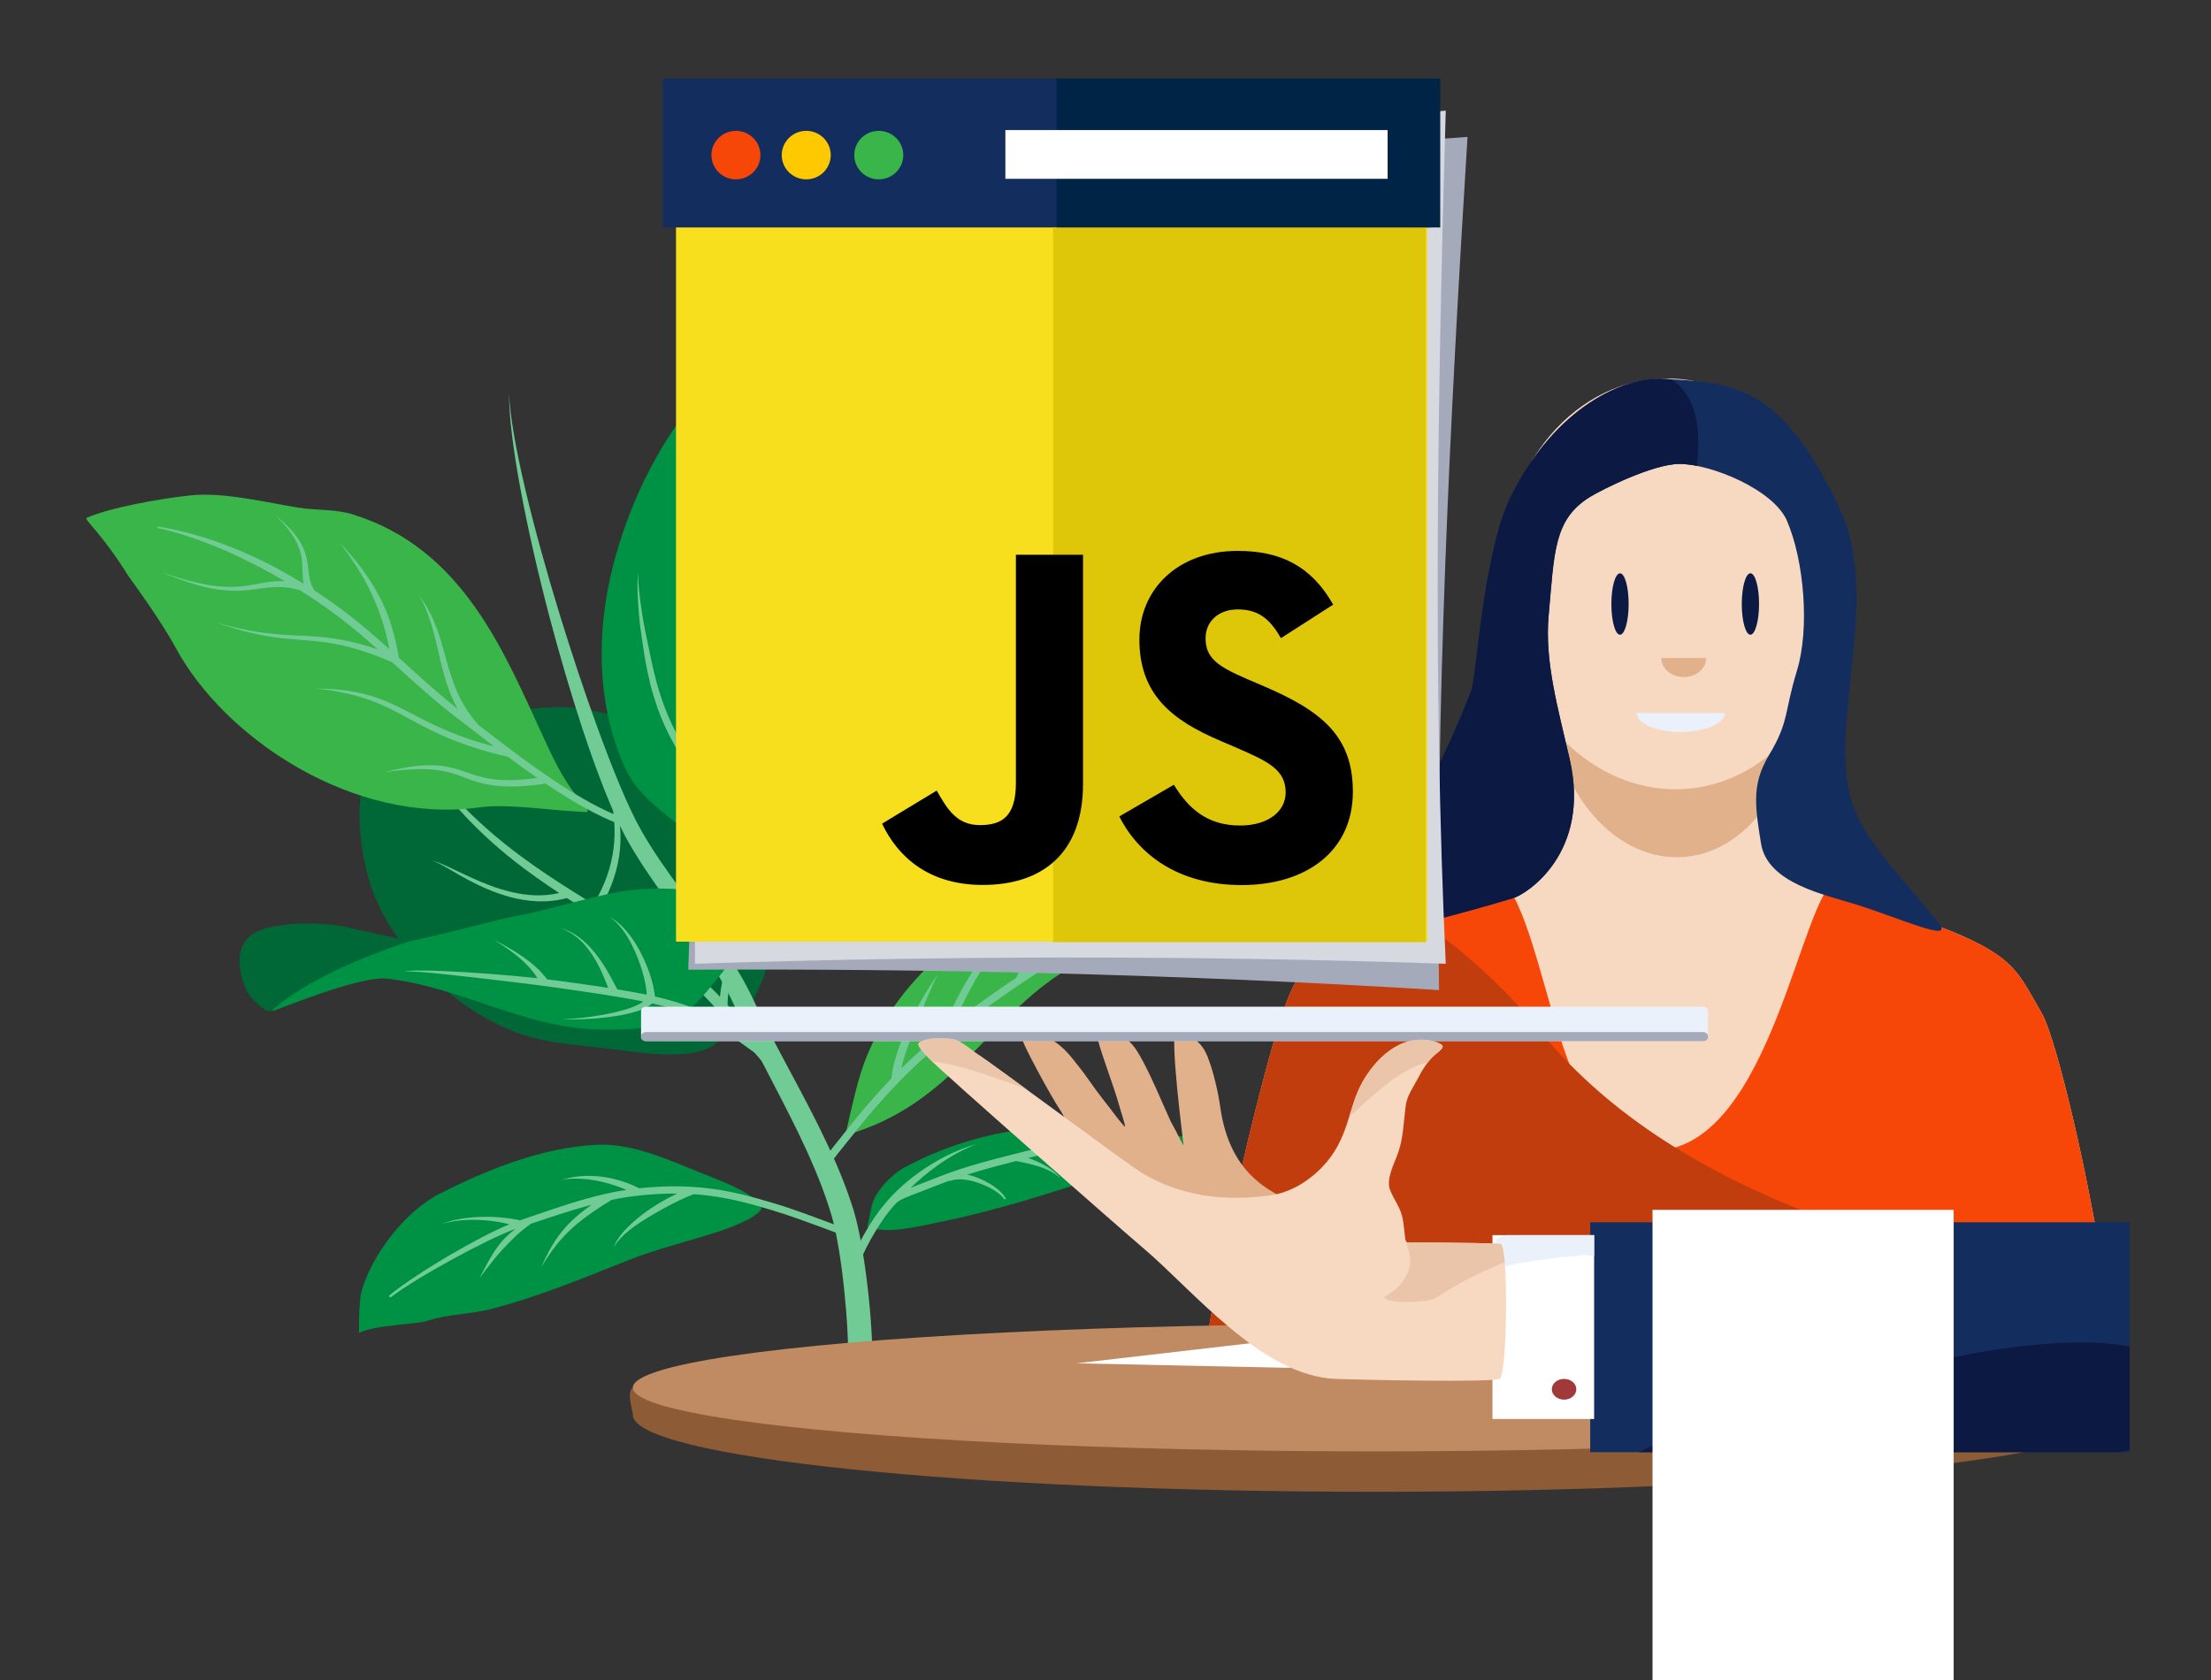 <?xml version="1.0" encoding="UTF-8"?>
<svg width="1e3" height="760" version="1.1" viewBox="0 0 1e3 760" xmlns="http://www.w3.org/2000/svg">
 <rect x="0" y="0" width="1e3" height="760" fill="#333333" stroke="none"/>
 <defs>
  <clipPath id="_clip1-0">
   <path d="m4e3 534.3s2.78 66.12 2.78 76.2c0 32.59-15.7 40.79-41.09 53.48-6.62 3.313-64.98 26.15-74.83 31.15-38.2 19.37-33.73 12.78-44.64 34.58-17.38 34.77-73.3 266.9-66.93 286 3.81 11.43 491 50.62 506.4 35.17 20.56-20.56-9.74-255.2-21.29-282.1-11.95-27.89-12.77-37.55-48.48-57.43-7.92-4.41-74.39-34.01-88.62-48.24-26.57-26.57 13.31-105.1-10.76-123.1-5.23-3.924-37.27 20.11-43.92 19.37-12.01-1.334-68.61-39.38-68.61-25.08z"/>
  </clipPath>
  <clipPath id="_clip2-6">
   <ellipse cx="4143" cy="331.9" rx="95.73" ry="136"/>
  </clipPath>
  <clipPath id="_clip3-2">
   <path d="m3984 391.2c-17.29 36.96-23.55 118.6-27.08 128.6-27.76 77.9-83.22 168.2-76.02 165.9 30.99-10.08 62.13-17.29 95.03-27.82 7.2-2.305 44.46-28.04 34.55-90.76-5.42-34.22-11.87-65.16-8.46-95.57 4.63-41.29 4.92-63.25 25.74-77.39 7.19-4.881 36.4-20.7 51.01-20.14 17.97 0.687 52.12 19.04 58.82 39.73 8.71 26.86 10.34 71.82 2.09 99.52-7.82 26.25-5.56 33.51-17.19 54.48-5.84 10.54-8.16 19.29-8.57 29.78-0.32 8.159 0.51 17.37 1.75 29.29 2.73 26.33 34.22 34.89 51.72 42.08 24.02 9.87 53.44 27.02 46.27 14.83-16.12-27.37-39.83-54.51-46.27-83.26-11.61-51.81 21.65-134 0-193.8-30.17-83.35-55.8-85.23-95.73-89.26-21.99-2.22-60.71 16.27-87.66 73.91z"/>
  </clipPath>
  <clipPath id="_clip4-6">
   <ellipse cx="4110" cy="917" rx="430.6" ry="72.84"/>
  </clipPath>
  <clipPath id="_clip5-1">
   <path d="m3943 631.4-183.1-6.803-108.4 36.36 247.8 15.38z"/>
  </clipPath>
  <clipPath id="_clip6-5">
   <rect x="4169" y="422.2" width="107.6" height="73.75"/>
  </clipPath>
  <clipPath id="_clip7-4">
   <rect x="4144" y="433.9" width="14.95" height="26.42"/>
  </clipPath>
  <clipPath id="_clip8">
   <path d="m3981 363.6c-0.13-0.839 1.03-1.192 1.98-1.599 1.74-0.751 5.92-0.543 7.63-0.201 1.99 0.399 5.07 3.684 6.62 4.843 4.51 3.38 40.71 35.37 45.05 38.47 10.54 7.529 22.51 9.43 35.41 7.279 3.6-0.599 8.95-2.921 13.95-9.005 7.6-9.252 7.05-19.09 11.18-27.74 3.34-7.017 10.08-15.56 18.88-13.36 0.79 0.197 2.7 0.889 3.05 1.597 0.41 0.817-1.45 2.322-1.89 2.76-2.04 2.043-3.64 5.016-4.79 7.697-1.14 2.666-2.97 5.619-3.34 8.569-0.68 5.388-0.6 10.56-2.18 15.83-0.97 3.238-3.34 8.419-2.18 11.91 1.25 3.742 3.03 5.769 3.58 10.09 0.62 4.798 0.35 6.999 1.37 6.96 0.49-0.019 18.45 0.03 25.31 0.436 2.24 0.133 1.92 40.7-0.05 43.66-0.98 1.471-40.15 0.376-45.17 0.146-20.24-0.93-39.25-28.95-52.72-42.41-5.39-5.383-56.21-58.11-58.8-61.57-0.52-0.695-2.74-3.364-2.89-4.357z"/>
  </clipPath>
 </defs>
 <g stroke-linejoin="round">
  <g clip-rule="evenodd" fill-rule="evenodd" stroke-miterlimit="2">
   <g transform="matrix(.807 -.024 .028 .683 -2542.4 52.312)">
    <g transform="rotate(-.999 2884 265.1)">
     <path d="m4e3 534.3s2.78 66.12 2.78 76.2c0 32.59-15.7 40.79-41.09 53.48-6.62 3.313-64.98 26.15-74.83 31.15-38.2 19.37-33.73 12.78-44.64 34.58-17.38 34.77-73.3 266.9-66.93 286 3.81 11.43 491 50.62 506.4 35.17 20.56-20.56-9.74-255.2-21.29-282.1-11.95-27.89-12.77-37.55-48.48-57.43-7.92-4.41-74.39-34.01-88.62-48.24-26.57-26.57 13.31-105.1-10.76-123.1-5.23-3.924-37.27 20.11-43.92 19.37-12.01-1.334-68.61-39.38-68.61-25.08z" fill="#f7d8c0"/>
     <clipPath>
      <path d="m4e3 534.3s2.78 66.12 2.78 76.2c0 32.59-15.7 40.79-41.09 53.48-6.62 3.313-64.98 26.15-74.83 31.15-38.2 19.37-33.73 12.78-44.64 34.58-17.38 34.77-73.3 266.9-66.93 286 3.81 11.43 491 50.62 506.4 35.17 20.56-20.56-9.74-255.2-21.29-282.1-11.95-27.89-12.77-37.55-48.48-57.43-7.92-4.41-74.39-34.01-88.62-48.24-26.57-26.57 13.31-105.1-10.76-123.1-5.23-3.924-37.27 20.11-43.92 19.37-12.01-1.334-68.61-39.38-68.61-25.08z"/>
     </clipPath>
     <g clip-path="url(#_clip1-0)">
      <g transform="matrix(1 .017 -.021 1.196 8.259 -159.8)">
       <ellipse cx="4068" cy="530.4" rx="69.94" ry="92.88" fill="#e1b18c"/>
      </g>
      <g transform="rotate(.999 2884 265.1)">
       <path d="m3966 640.8c30.46 27.64 24.95 187.3 83.85 187 65.01-0.395 87.13-168.5 107.5-175.3 1.92-0.642 154.4 20.98 175.5 75.87 6.38 16.58-28.32 129.8-22.7 146.7 8.68 26.03-40.7 136.1-56.63 160-22.84 34.26-451.1 66.44-463.4 33.66-7.67-20.44-5.67-190.5-6.39-211.9-2.56-76.78-6.07-170.3 83.34-194.7 13.99-3.816 73.95-43.81 98.92-21.16z" fill="#f64708"/>
      </g>
      <g transform="matrix(1.062 .519 -.697 1.424 -3.6 -2641)">
       <path d="m4293 827.4c200.6 94.84 488-57.34 401.6 62.36-22 30.49-206.1 107.4-426.3 107.4s-386-72.63-371.6-107.4c29.56-71.3 230.9-140.6 396.4-62.36z" fill="#c23d0d"/>
      </g>
     </g>
    </g>
    <g transform="translate(-71.59,121.3)">
     <ellipse cx="4143" cy="331.9" rx="95.73" ry="136" fill="#f7d8c0"/>
     <clipPath>
      <ellipse cx="4143" cy="331.9" rx="95.73" ry="136"/>
     </clipPath>
     <g clip-path="url(#_clip2-6)">
      <g transform="matrix(.703 .025 -.03 .849 1092 -76.29)">
       <ellipse cx="4418" cy="368.2" rx="6.877" ry="23.93" fill="#0b1943"/>
      </g>
      <g transform="matrix(.703 .025 -.03 .849 1019 -78.84)">
       <ellipse cx="4418" cy="368.2" rx="6.877" ry="23.93" fill="#0b1943"/>
      </g>
      <g transform="rotate(2.013,2483,-7319)">
       <path d="m4430 320.5c-1.17 5.722-6.24 10.03-12.31 10.03-6.93 0-12.56-5.629-12.56-12.56h25.13z" fill="#e1b18c"/>
      </g>
      <g transform="matrix(-1.964 -.069 .035 -.999 12810 1040)">
       <path d="m4430 318h-25.13c0-6.934 5.63-12.56 12.56-12.56 6.94 0 12.57 5.629 12.57 12.56z" fill="#ebf1fb"/>
      </g>
     </g>
    </g>
    <path d="m3984 391.2c-17.29 36.96-23.55 118.6-27.08 128.6-27.76 77.9-83.22 168.2-76.02 165.9 30.99-10.08 62.13-17.29 95.03-27.82 7.2-2.305 44.46-28.04 34.55-90.76-5.42-34.22-11.87-65.16-8.46-95.57 4.63-41.29 4.92-63.25 25.74-77.39 7.19-4.881 36.4-20.7 51.01-20.14 17.97 0.687 52.12 19.04 58.82 39.73 8.71 26.86 10.34 71.82 2.09 99.52-7.82 26.25-5.56 33.51-17.19 54.48-5.84 10.54-8.16 19.29-8.57 29.78-0.32 8.159 0.51 17.37 1.75 29.29 2.73 26.33 34.22 34.89 51.72 42.08 24.02 9.87 53.44 27.02 46.27 14.83-16.12-27.37-39.83-54.51-46.27-83.26-11.61-51.81 21.65-134 0-193.8-30.17-83.35-55.8-85.23-95.73-89.26-21.99-2.22-60.71 16.27-87.66 73.91z" fill="#132d5f"/>
    <clipPath>
     <path d="m3984 391.2c-17.29 36.96-23.55 118.6-27.08 128.6-27.76 77.9-83.22 168.2-76.02 165.9 30.99-10.08 62.13-17.29 95.03-27.82 7.2-2.305 44.46-28.04 34.55-90.76-5.42-34.22-11.87-65.16-8.46-95.57 4.63-41.29 4.92-63.25 25.74-77.39 7.19-4.881 36.4-20.7 51.01-20.14 17.97 0.687 52.12 19.04 58.82 39.73 8.71 26.86 10.34 71.82 2.09 99.52-7.82 26.25-5.56 33.51-17.19 54.48-5.84 10.54-8.16 19.29-8.57 29.78-0.32 8.159 0.51 17.37 1.75 29.29 2.73 26.33 34.22 34.89 51.72 42.08 24.02 9.87 53.44 27.02 46.27 14.83-16.12-27.37-39.83-54.51-46.27-83.26-11.61-51.81 21.65-134 0-193.8-30.17-83.35-55.8-85.23-95.73-89.26-21.99-2.22-60.71 16.27-87.66 73.91z"/>
    </clipPath>
    <g clip-path="url(#_clip3-2)">
     <g transform="rotate(2.013,2725,-2852)">
      <path d="m4155 260c-104.9 2.075-196 348.1-202.9 390.5-38.71 237.2 240-61.01 233.1-69.9-66.63-85.99 89.59-323-30.24-320.6z" fill="#0b1943"/>
     </g>
    </g>
   </g>
   <g transform="matrix(3.417 -1.129 1.334 2.893 -6801.6 2348.5)">
    <path d="m2047 114.3c-0.07 0.337-0.31-1.231-0.47-0.922-0.87 1.742-0.08 4.742-0.62 6.719-2.59 9.484-7.16 19.46-16.72 23.28-3.43 1.37-9.24-2.277-12.03-3.906-3.59-2.094-7.16-3.56-10.16-6.564-6.39-6.384-9.96-17.96-8.91-26.88 0.9-7.622 3.97-15.07 9.22-20.31 0.41-0.414 3.23 0.104 3.59 0.156 3.54 0.506 6.69 1.161 10.01 2.344 3.67 1.31 8.35 1.814 11.56 4.219 1.59 1.191 3.24 2.135 4.84 3.282 5.71 4.073 7.83 11.64 8.91 18.13 0.28 1.694-0.47 3.055-0.47 4.531" fill="#006837"/>
    <g transform="translate(2.291,2.186)">
     <path d="m2017 113.7c-1.2-2.021-2.37-4.092-3.44-6.311-1.54-3.188-2.9-6.675-3.97-10.73-0.6-2.289-1.09-4.761-1.47-7.463-0.02-0.065 0.03-0.127 0.09-0.138 0.07-0.011 0.13 0.033 0.14 0.098 0.52 2.661 1.15 5.083 1.85 7.329 1.23 3.95 2.7 7.331 4.31 10.43 1.34 2.59 2.77 4.985 4.25 7.337 0.52 0.841 1.06 1.677 1.59 2.514 2.48-2.198 4.12-4.486 5.24-6.647 0.53-1.01 0.94-1.993 1.27-2.925 0.16-0.447 0.31-0.881 0.44-1.302 0.24-0.794 0.43-1.537 0.59-2.221 0.2-0.869 0.36-1.63 0.48-2.27-0.03 0.654-0.05 1.435-0.14 2.326-0.08 0.711-0.19 1.485-0.37 2.312-0.1 0.443-0.21 0.898-0.35 1.366-0.3 0.981-0.69 2.011-1.2 3.071-1.12 2.315-2.83 4.763-5.42 7.136 2.7 4.245 5.43 8.597 7.83 13.96 0.43 0.97 0.82 2.044 1.25 3.415 1.26-2.635 3.04-4.877 4.78-7.023 0.85-1.045 1.69-2.069 2.45-3.104 0.52-0.713 1.01-1.43 1.44-2.168 0.6-1.011 1.08-2.056 1.39-3.183 0.31-1.081 0.46-2.228 0.4-3.484 0.19 1.265 0.16 2.443-0.04 3.566-0.22 1.194-0.64 2.319-1.18 3.406-0.4 0.789-0.87 1.556-1.38 2.311-0.73 1.077-1.55 2.129-2.39 3.201-1.88 2.404-3.84 4.897-5.03 7.943 0.73 2.511 1.62 5.941 3.02 11.09 0.11 0.399-0.13 0.811-0.53 0.918-0.4 0.108-0.81-0.13-0.92-0.53-1.38-5.213-2.26-8.664-2.98-11.18-0.51-1.792-0.94-3.103-1.41-4.242-0.61 0.114-1.7 0.134-3.1-0.04-3.03-0.377-7.61-1.617-11.99-4.541-1.08-0.721-2.15-1.543-3.17-2.483-0.95-0.878-1.87-1.855-2.73-2.947-1.53-1.95-2.86-4.254-3.9-6.955 1.18 2.614 2.64 4.805 4.25 6.663 0.89 1.028 1.82 1.951 2.79 2.781 1.02 0.885 2.08 1.664 3.15 2.344 4.31 2.744 8.77 3.883 11.71 4.197 1.14 0.121 2.03 0.125 2.59 0.046-2.89-6.47-6.3-11.46-9.47-16.68l-0.1-0.16c-2.57-0.168-4.74-1.272-6.56-2.762-1.47-1.204-2.71-2.644-3.73-4.011-1.47-1.979-2.48-3.781-3.22-4.338 0.79 0.49 1.99 2.164 3.6 4.04 1.07 1.261 2.33 2.617 3.81 3.729 1.57 1.182 3.38 2.095 5.48 2.308z" fill="#71cb95"/>
    </g>
    <path d="m2037 175s1.56-2.558 1.71-2.783c1.07-1.61 3.75-3.22 5.63-3.594 10.87-2.175 21.06 0.469 30.31 6.25 1.83 1.144 3.97 2.438 5.94 3.282 0.27 0.114 2.03 0.359 2.03 0.938 0 0.152-1.51-0.15-1.56-0.157-1.06-0.151-2.21-0.156-3.28-0.156-3.68 0-7.28-0.156-10.94-0.156-7.43 0-14.36-0.042-21.72-1.094-2.53-0.361-6.18-0.589-8.12-2.53z" fill="#009244"/>
    <g transform="translate(2.291,2.186)">
     <path d="m2038 171.7c-0.44 0.313-0.87 0.634-1.26 0.961-0.94 0.757-1.67 1.406-2.29 1.995-1.29 1.216-2.1 2.178-3.19 3.308-0.19 0.199-0.51 0.207-0.71 0.016-0.2-0.19-0.21-0.507-0.01-0.707 0.92-0.978 1.64-1.834 2.62-2.827 0.75-0.754 1.65-1.586 2.9-2.61 1.23-0.985 2.67-1.945 4.27-2.75 0.99-0.498 2.03-0.934 3.11-1.306 1.33-0.461 2.7-0.818 4.07-1.047 1.41-0.237 2.81-0.331 4.16-0.261-1.34 0.068-2.7 0.313-4.08 0.68-1.3 0.35-2.6 0.821-3.86 1.368-0.67 0.291-1.33 0.607-1.97 0.939 0.79-0.048 1.83-0.103 3.25-0.202 1.69-0.116 3.27-0.134 4.8-0.092 2.44 0.068 4.74 0.29 7.14 0.477 0.81 0.069 1.72 0.186 2.69 0.362 1.26 0.23 2.6 0.547 3.94 0.933 0.87 0.252 1.73 0.535 2.55 0.843 1.38 0.51 2.64 1.086 3.68 1.673 0.06 0.029 0.08 0.101 0.05 0.159-0.03 0.059-0.1 0.082-0.16 0.053-0.91-0.4-1.98-0.761-3.12-1.101-1.03-0.304-2.12-0.581-3.21-0.831-1.33-0.302-2.66-0.558-3.9-0.748-0.93-0.143-1.82-0.255-2.6-0.309l-0.02-1e-3c0.72 0.726 1.25 1.361 1.63 1.939 0.6 0.895 0.86 1.625 0.97 2.296-0.21-0.625-0.57-1.285-1.28-2.047-0.63-0.673-1.53-1.408-2.83-2.266-0.02-0.014-0.03-0.028-0.05-0.044-1.83-0.143-3.63-0.28-5.51-0.333-0.27-8e-3 -0.54-0.014-0.82-0.018 0.49 0.359 0.96 0.803 1.38 1.295 1.01 1.189 1.73 2.617 1.77 3.619 0 0.062-0.04 0.118-0.1 0.123-0.07 6e-3 -0.12-0.041-0.13-0.103-0.13-0.933-0.94-2.2-1.99-3.219-0.95-0.928-2.11-1.652-3.14-1.624-0.09-2e-3 -0.17-0.026-0.24-0.068-0.47 0.016-0.95 0.039-1.43 0.071-3.09 0.199-4.33 0.184-5.16 0.373-0.62 0.139-0.99 0.408-1.81 0.972-0.03 0.025-0.07 0.045-0.11 0.059z" fill="#71cb95"/>
    </g>
    <g transform="translate(1.347 -.624)">
     <path d="m2038 162.2s3-4.923 5.03-7.713c7.47-10.27 20.56-16.56 33.29-16.56 6.47 0 12.67 1.417 17.19 5.938 0.42 0.424 2.97 2.57 2.97 3.282 0 4e-3 -1.98-8e-3 -2.04 0-1.2 0.15-2.38 0.852-3.59 1.094-6.13 1.226-12.49-0.119-18.6 1.406-11.6 2.9-20.32 13.29-34.25 12.56z" fill="#3ab549"/>
     <g transform="translate(.945 2.81)">
      <path d="m2065 145.7c0.75-0.75 1.52-1.993 3.14-3.496 0.45-0.423 0.97-0.865 1.57-1.311 0.81-0.591 1.75-1.188 2.88-1.804 0.9-0.489 1.9-0.973 3.03-1.47 0.01-5e-3 0.03-1e-3 0.03 9e-3 0.01 0.01 0 0.022-0.01 0.027-1.04 0.651-1.95 1.28-2.77 1.878-1.01 0.74-1.85 1.438-2.57 2.083-0.35 0.309-0.67 0.605-0.97 0.887-0.34 0.321-0.66 0.623-0.94 0.912-0.65 0.659-1.16 1.247-1.58 1.754l0.15-0.045c1.22-0.35 2.43-0.679 3.64-1.002 1.32-0.34 3.63-0.849 6.09-1.233 2.13-0.333 4.37-0.569 6.17-0.583 0.09-3e-3 0.16 0.063 0.16 0.146 0 0.084-0.06 0.155-0.14 0.158-1.45 0.103-3.16 0.385-4.86 0.714-2.84 0.547-5.66 1.248-7.17 1.703-1.91 0.544-3.83 1.119-5.76 1.721-2.85 0.889-5.71 1.846-8.51 2.923-3.12 1.203-6.18 2.546-9.08 4.091-1.62 0.86-3.22 1.786-4.79 2.758-1.57 0.974-3.11 1.994-4.61 3.043-0.9 0.628-1.82 1.234-2.72 1.864-0.39 0.267-0.77 0.538-1.14 0.817 0 3e-3 -0.5 0.25-0.73 0.46 0.06 0.11 0.08 0.24 0.04 0.367-0.08 0.265-0.36 0.416-0.62 0.338-0.27-0.079-0.39-0.249-0.43-0.428-0.04-0.146-0.03-0.35 0.11-0.568 0.23-0.373 1.02-0.967 1.03-0.973 0.38-0.287 0.77-0.566 1.16-0.84 0.9-0.634 1.81-1.243 2.71-1.875 1.52-1.063 3.07-2.099 4.66-3.087 1.05-0.659 2.12-1.297 3.2-1.908 0.35-0.792 0.92-1.738 1.65-2.746 0.59-0.828 1.29-1.704 2.03-2.572 0.26-0.296 0.52-0.591 0.79-0.879 0.62-0.678 1.28-1.332 1.92-1.95 1.81-1.744 3.52-3.18 4.41-3.863-0.6 0.596-1.6 1.691-2.75 3.024-0.56 0.647-1.15 1.348-1.75 2.074-0.39 0.459-0.77 0.93-1.15 1.396-0.59 0.705-1.17 1.406-1.71 2.093-0.7 0.892-1.33 1.752-1.81 2.531v-4e-3c2.28-1.216 4.66-2.314 7.09-3.312 0.83-1.474 3.13-3.964 5.79-6.265 0.65-0.562 1.32-1.115 2-1.63 0.46-0.352 0.93-0.685 1.39-0.997 0.63-0.417 1.24-0.794 1.84-1.122 0.69-0.377 1.34-0.679 1.94-0.917-0.65 0.395-1.33 0.911-2.07 1.491-0.63 0.496-1.29 1.04-1.96 1.612-0.51 0.431-1.03 0.872-1.54 1.324-0.77 0.675-1.53 1.366-2.25 2.055-1.42 1.368-2.67 2.709-3.5 3.794 0.94-0.367 1.89-0.719 2.84-1.059 2.13-0.76 4.28-1.459 6.43-2.108zm-31.53 17.05c-0.04 0.039-0.06 0.076-0.06 0.109-0.01 0.032 0.01 0.061 0.04 0.084 0.08 0.045 0.04-0.115 0.02-0.193z" fill="#71cb95"/>
     </g>
    </g>
    <path d="m1973 166.6s1.6-4.258 2.54-5.601c2.96-4.226 8.98-8.817 14.22-9.689 6.63-1.105 14.13-1.695 20.63 0.469 4.12 1.374 7.39 5.304 10.22 8.293 2.09 2.206 5.24 5.286 5.24 7.569 0 0.48-1.71 0.936-2.18 1.015-1.31 0.218-2.55 0.312-3.91 0.312-4.06 0-7.9-0.432-12.03-0.156-6 0.4-12.24 0.934-18.29 0.469-2.74-0.211-5.18-1.25-7.96-1.25-1.43 0-6.06-1.769-8.48-1.431z" fill="#009244"/>
    <g transform="translate(2.291,2.186)">
     <path d="m2009 157c-0.43-0.493-0.95-1.003-1.52-1.496-0.35-0.293-0.71-0.581-1.09-0.858-1.22-0.875-2.64-1.617-4.26-1.919 1 0.031 1.95 0.221 2.85 0.525 0.63 0.215 1.22 0.484 1.78 0.794 0.44 0.244 0.86 0.513 1.24 0.798 1.04 0.771 1.88 1.647 2.47 2.408 0.02 0.03 0.04 0.062 0.06 0.096 3.1 0.784 5.56 1.792 7.67 2.949 2.75 1.513 4.89 3.281 7.04 5.138 0.92 0.789 1.88 1.689 2.82 2.607 1.47 1.429 2.9 2.9 4.04 4.049 0.2 0.195 0.2 0.512 0 0.707-0.19 0.195-0.51 0.195-0.7 0-1.15-1.142-2.58-2.604-4.05-4.025-0.93-0.9-1.88-1.785-2.78-2.559-2.1-1.806-4.19-3.528-6.88-5-0.37-0.207-0.76-0.409-1.17-0.606-0.98 0.011-2.64 0.239-4.45 0.629-0.3 0.065-0.61 0.132-0.91 0.201-0.71 0.158-1.42 0.329-2.11 0.532-1.89 0.551-3.62 1.292-4.6 2.308 0.67-0.901 1.81-1.703 3.16-2.385 0.77-0.39 1.61-0.74 2.46-1.036 0.64-0.222 1.28-0.412 1.91-0.57 0.95-0.236 1.86-0.404 2.66-0.514-1.44-0.579-3.04-1.095-4.87-1.533-0.99-0.236-1.99-0.412-3.02-0.543-1.7 0.43-3.1 0.863-4.32 1.334-0.66 0.251-1.26 0.513-1.83 0.794-1.01 0.495-1.93 1.049-2.86 1.724-0.85 0.611-1.7 1.306-2.63 2.133 0.84-0.935 1.6-1.735 2.38-2.436 0.88-0.793 1.77-1.46 2.77-2.051 0.57-0.339 1.18-0.647 1.85-0.94 0.64-0.281 1.33-0.544 2.08-0.802-0.1-7e-3 -0.2-0.013-0.3-0.019-2.55-0.155-5.13-0.131-7.62-0.128-0.02 5e-3 -0.03 0.01-0.04 0.014-1.05 0.333-1.95 0.745-2.78 1.182-0.3 0.158-0.6 0.319-0.88 0.48-0.3 0.166-0.59 0.33-0.88 0.501-0.58 0.348-1.15 0.711-1.71 1.099-0.83 0.565-1.64 1.158-2.52 1.791 0.93-0.921 1.78-1.79 2.69-2.581 0.38-0.332 0.76-0.648 1.17-0.946 0.27-0.198 0.55-0.389 0.84-0.564 0.47-0.283 0.97-0.533 1.51-0.758 0.17-0.073 0.35-0.144 0.54-0.211-2.13 0.08-5.42 0.606-8.7 1.27-3.65 0.741-7.27 1.653-9.19 2.399-0.08 0.034-0.17-5e-3 -0.21-0.087-0.03-0.081 0.01-0.175 0.09-0.208 1.9-0.828 5.51-1.915 9.17-2.783 3.09-0.733 6.21-1.306 8.37-1.486-0.82-0.634-1.83-1.273-2.94-1.8-1.52-0.719-3.2-1.229-4.8-1.268 1.62-0.111 3.37 0.26 4.98 0.836 1.65 0.589 3.13 1.401 4.18 2.171 2.84-0.02 5.84-0.117 8.79 0.044 1.71 0.093 3.41 0.275 5.05 0.599z" fill="#71cb95"/>
    </g>
    <path d="m2040 113.3c0.53 0.571-1.26 0.586-1.52 0.522-0.99-0.249-1.47-1.068-1.87-1.875-1.51-3.011-3.13-6.428-3.13-9.845 0-9.94 3.88-20.03 9.38-28.28 8.33-12.49 20.23-22.64 34.69-26.25 4.09-1.023 8.66-0.964 12.5-2.5 1.48-0.591 3.07-0.312 4.53-0.938 0.75-0.321 2.19-1.093 2.19-1.093s-1.37 1.129-2.03 1.719c-0.39 0.348-0.83 0.765-1.27 1.223-1.06 1.105-2.13 2.447-2.64 3.621-2.16 5.048-3.56 10.01-5.15 15.31-0.92 3.064-3.55 5.123-5.63 7.501-2.85 3.264-5.37 6.98-8.59 9.845-1.33 1.178-3.76 2.51-4.69 3.906-4.04 6.06-7.49 12.6-11.1 18.91-1.25 2.2-4.54 6.526-7.18 7.188-3.07 0.766-5.13 0.625-8.13 0.625" fill="#009244"/>
    <g transform="translate(2.291,2.186)">
     <path d="m2067 69.92c2.3-2.805 4.59-5.918 6.81-9.505 0.84-1.358 1.79-2.602 2.8-3.778 1.19-1.377 2.47-2.665 3.76-3.945 1.27-1.26 2.56-2.51 3.79-3.848 0.99-1.067 2.34-2.261 3.74-3.39 2.49-2 5.13-3.81 6.04-4.5-0.87 0.736-3.39 2.702-5.78 4.811-1.33 1.174-2.62 2.388-3.55 3.476-1.2 1.383-2.45 2.688-3.7 3.986-1.25 1.295-2.49 2.585-3.65 3.961-0.97 1.153-1.89 2.364-2.7 3.689-1.64 2.668-3.32 5.078-5.01 7.296 0.32-0.166 0.66-0.332 1.01-0.501 1.05-0.51 2.21-1.069 3.42-1.794 0.7-0.416 1.4-0.886 2.12-1.434 0.87-0.672 1.75-1.456 2.61-2.415 0.74-0.828 1.47-1.77 2.16-2.879-0.57 1.19-1.19 2.224-1.85 3.13-0.78 1.072-1.62 1.963-2.47 2.717-0.7 0.618-1.41 1.139-2.12 1.597-1.21 0.786-2.39 1.374-3.45 1.915-1.45 0.74-2.68 1.359-3.41 2.282-0.06 0.071-0.13 0.123-0.21 0.153-1.94 2.352-3.88 4.493-5.81 6.522-1.97 2.072-3.92 4.027-5.81 5.973 1.58 0.027 3.16-0.504 4.66-1.246 1.06-0.521 2.08-1.141 3.04-1.785 1.72-1.156 3.24-2.358 4.37-3.102-1.06 0.853-2.44 2.217-4.06 3.521-0.93 0.744-1.92 1.469-2.98 2.064-1.87 1.054-3.9 1.69-5.94 1.479-2.63 2.725-5.15 5.467-7.47 8.523-1.22 1.608-2.39 3.302-3.48 5.127 1.17 0.424 2.42 0.069 3.72-0.58 0.83-0.418 1.67-0.964 2.53-1.531 0.56-0.367 1.12-0.745 1.69-1.103 0.73-0.465 1.47-0.898 2.2-1.255 0.82-0.396 1.62-0.688 2.4-0.82-0.74 0.235-1.48 0.637-2.22 1.123-0.68 0.437-1.35 0.944-2.03 1.464-0.53 0.407-1.06 0.818-1.6 1.215-0.86 0.633-1.72 1.222-2.57 1.683-1.54 0.84-3.06 1.226-4.51 0.729-0.04-0.017-0.08-0.039-0.12-0.066-0.53 0.912-1.03 1.856-1.52 2.839-0.54 1.078-1.11 2.115-1.74 3.246-0.02 0.119-0.08 0.228-0.17 0.306-1.13 2.019-2.43 4.366-4.07 7.775-1.41 2.953-3.07 6.704-5.06 11.73-0.11 0.257-0.4 0.383-0.65 0.281-0.26-0.102-0.38-0.393-0.28-0.649 2-5.055 3.67-8.826 5.09-11.79 1.65-3.438 2.97-5.796 4.1-7.826-1.08-4.244-1.25-8.14-0.98-11.67 0.2-2.552 0.62-4.914 1.11-7.072 0.38-1.655 0.8-3.187 1.15-4.603 0.25-0.96 0.85-2.938 1.47-4.71 0.45-1.262 0.91-2.417 1.27-3.029-0.31 0.633-0.69 1.814-1.05 3.097-0.51 1.797-0.99 3.791-1.18 4.757-0.29 1.427-0.62 2.976-0.94 4.639-0.42 2.138-0.81 4.466-0.96 6.981-0.2 3.156-0.05 6.604 0.82 10.33 0.41-0.755 0.8-1.485 1.18-2.234 1.68-3.364 3.57-6.291 5.62-8.977 0.53-0.701 1.08-1.386 1.63-2.058-0.57-3.316-0.35-8.43 0.52-13.47 0.19-1.111 0.42-2.219 0.67-3.301 0.27-1.117 0.57-2.205 0.9-3.245 0.29-0.887 0.59-1.736 0.92-2.536 0.55-1.371 1.16-2.59 1.8-3.603-0.54 1.059-1.03 2.323-1.47 3.724-0.25 0.815-0.49 1.673-0.71 2.566-0.27 1.046-0.51 2.136-0.72 3.249-0.22 1.078-0.41 2.176-0.58 3.277-0.68 4.529-0.91 9.103-0.48 12.32 2.97-3.485 6.19-6.66 9.51-10.05 0.32-0.657 0.61-1.286 0.88-1.885 0.16-0.377 0.32-0.741 0.47-1.094 0.59-1.386 1.02-2.608 1.3-3.723 0.46-1.832 0.57-3.351 0.63-4.695 0.05-1.193 0.07-2.25 0.25-3.256 0.25-1.36 0.81-2.624 1.62-3.758 0.76-1.065 1.74-2.011 2.87-2.833-1.04 0.906-1.91 1.924-2.57 3.03-0.68 1.133-1.13 2.356-1.28 3.658-0.13 0.987-0.09 2.016-0.1 3.18-0.02 1.396-0.09 2.979-0.54 4.888-0.27 1.166-0.67 2.46-1.32 3.887-0.1 0.215-0.21 0.432-0.32 0.651 0.13-0.139 0.27-0.278 0.4-0.418 1.95-2.04 3.92-4.193 5.88-6.563 0.01-0.029 0.03-0.057 0.05-0.083 0.07-0.084 0.14-0.165 0.21-0.244z" fill="#71cb95"/>
    </g>
    <path d="m1998 45.4c-3.95-0.989-10.15-1.966-13.11-1.596-0.44 0.054 0.93 2.756 1.7 9.662 0.01 0.135 1.39 7.414 1.64 11.9 0.81 14.61 11.1 32.04 26.41 35.32 3 0.643 6.49 2.7 9.22 4.063 0.19 0.094 2.92 1.453 2.97 1.407 0.35-0.349-0.37-2.461-0.47-2.969-0.6-2.969-0.63-5.872-0.63-8.908 0-13.43 0.82-29.46-10.15-39.07-1.7-1.483-3.9-2.1-5.79-3.281-3.34-2.091-7.81-5.532-11.79-6.529z" fill="#3ab549"/>
    <g transform="translate(2.291,2.186)">
     <path d="m2002 59.08c-0.33-0.501-0.69-1.019-1.07-1.55-0.5-0.699-1.03-1.421-1.6-2.154-0.79-1.025-1.63-2.074-2.54-3.109-0.78-0.88-1.6-1.751-2.46-2.596-1.27-1.243-2.63-2.43-4.08-3.488-0.05-0.032-0.06-0.096-0.03-0.143s0.09-0.06 0.14-0.028c1.61 1.008 3.12 2.155 4.53 3.389 1.45 1.279 2.79 2.642 4 4.012 1.05 1.19 2 2.385 2.84 3.53 0.88 1.188 1.65 2.323 2.3 3.342 0.1-0.49 0.24-0.953 0.41-1.418 0.42-1.203 0.98-2.421 0.97-4.283 0-1.264-0.26-2.816-0.99-4.855 0.92 2.002 1.32 3.553 1.43 4.836 0.14 1.576-0.16 2.741-0.46 3.814-0.31 1.084-0.64 2.06-0.47 3.315 0.2 0.329 0.38 0.638 0.55 0.924 1.29 2.179 2.38 4.386 3.36 6.613 0.55 1.247 1.07 2.501 1.58 3.76 0.38-1.685 0.61-3.26 0.75-4.747 0.09-0.954 0.13-1.87 0.14-2.758 0.03-1.625-0.05-3.148-0.22-4.615-0.17-1.589-0.44-3.104-0.74-4.595 0.44 1.465 0.85 2.955 1.16 4.532 0.28 1.474 0.49 3.016 0.56 4.669 0.04 0.91 0.03 1.852-0.03 2.833-0.12 1.929-0.44 4.004-0.98 6.273 1.26 3.187 2.51 6.396 4.05 9.598-0.08-1.003-0.07-1.989 0-2.965 0.12-1.741 0.4-3.446 0.71-5.143 0.2-1.126 0.41-2.247 0.58-3.374 0.14-0.937 0.25-1.874 0.31-2.825 0.05-0.939 0.06-1.884-0.03-2.852 0.19 0.96 0.3 1.908 0.33 2.855 0.04 0.967 0 1.926-0.08 2.884-0.1 1.144-0.26 2.282-0.42 3.423-0.23 1.68-0.48 3.363-0.55 5.079-0.08 1.919 0.06 3.878 0.66 5.915 0.01 0.037 0.02 0.074 0.02 0.111 1.66 3.353 3.65 7.382 5.84 11.08 1.84 3.115 3.82 5.992 5.84 8.009 0.2 0.196 0.2 0.512 0 0.708-0.2 0.195-0.51 0.195-0.71 0-2.07-2.069-4.1-5.015-5.99-8.207-0.14-0.236-0.28-0.473-0.42-0.711-0.08 0.032-0.18 0.041-0.27 0.021-5.51-1.185-7.14-2.858-8.75-4.477-0.86-0.864-1.71-1.702-3.21-2.458-0.85-0.433-1.91-0.844-3.3-1.225-0.69-0.19-1.46-0.382-2.32-0.558 0.88 0.066 1.67 0.149 2.38 0.263 1.47 0.236 2.6 0.567 3.51 0.954 1.63 0.694 2.56 1.568 3.49 2.454 1.52 1.436 3.04 2.943 7.86 3.959-0.78-1.381-1.53-2.786-2.24-4.164-4.79-3.559-7.07-6.493-8.96-9.091-1.1-1.51-2.07-2.897-3.34-4.234-0.5-0.529-1.05-1.052-1.67-1.574-0.55-0.463-1.16-0.925-1.84-1.392-0.78-0.531-1.65-1.071-2.66-1.614 1.07 0.433 2 0.868 2.83 1.325 0.75 0.408 1.4 0.829 2 1.262 0.68 0.493 1.27 1.002 1.81 1.526 1.35 1.307 2.37 2.702 3.52 4.217 1.67 2.196 3.61 4.661 7.26 7.539-0.99-1.965-1.9-3.823-2.7-5.419-1.77-3.528-3.15-7.067-4.55-10.58l-0.02-0.041c-0.03-0.021-0.06-0.046-0.08-0.075-1.89-2.111-3.48-3.505-4.92-4.54-2.43-1.738-4.48-2.457-6.89-3.847-1.8-1.034-3.78-2.441-6.29-4.869 2.63 2.252 4.69 3.505 6.52 4.442 2.51 1.283 4.59 1.959 7.1 3.63 1.1 0.733 2.29 1.66 3.62 2.916-0.4-0.955-0.8-1.906-1.22-2.855-0.96-2.19-2.02-4.363-3.29-6.508-0.37-0.632-0.82-1.375-1.34-2.199-1.69-1.383-3.07-1.683-4.56-1.999-1.48-0.315-3.06-0.636-5.09-1.932-1.49-0.949-3.23-2.425-5.35-4.811 2.24 2.227 4.05 3.574 5.57 4.428 2.03 1.134 3.56 1.37 5 1.6 1.07 0.17 2.09 0.344 3.2 0.843z" fill="#71cb95"/>
    </g>
    <path d="m2040 45.86c-2.43 6.096-5.19 19.13-7.22 32.28-0.86 5.64-1.59 11.3-2.11 16.44-0.69 6.934-0.99 12.93-0.78 16.66 0.39 6.512 2 13.05 2.92 19.58 0.39 2.748 0.65 5.495 0.64 8.239-0.04 7.498 0.66 15.38 0.62 23.1-0.02 3.28-0.17 6.532-0.58 9.716-0.32 2.525-1.29 6.548-2.48 10.62-1.11 3.811-2.4 7.663-3.54 10.38-0.32 0.765 0.05 1.643 0.81 1.96 0.77 0.317 1.65-0.047 1.96-0.812 1.15-2.806 2.46-6.785 3.57-10.72 1.2-4.248 2.16-8.446 2.48-11.08 0.39-3.297 0.52-6.664 0.5-10.06-0.03-7.731-0.81-15.6-0.85-23.11-0.01-2.863-0.31-5.727-0.75-8.589-0.99-6.462-2.68-12.92-3.16-19.37-0.28-3.662-0.06-9.543 0.45-16.36 0.38-5.128 0.94-10.78 1.6-16.42 1.56-13.18 3.74-26.28 5.92-32.46z" fill="#71cb95"/>
    <path d="m1995 119.8c-3.13-1.739-15.08-0.596-14.93-0.748 1.91-1.908 8.75-2.839 11.32-3.036 3.39-0.261 5.95-0.588 9.55-0.123 4.38 0.565 8.4 0.641 12.66 1.25 4.14 0.592 8.35 0.612 12.5 1.25 3.81 0.586 14.27 4.086 12.35 9.845-0.72 2.152-2.91 4.595-4.69 5.782-2.47 1.647-5.08 3.711-8.13 4.219-2.61 0.435-6.24-0.932-8.59-1.875-8.88-3.55-13.79-11.98-22.04-16.56z" fill="#009244"/>
    <path d="m1980 119s5.63-3.202 18.84-3.269c1.23-6e-3 -4.18-3.467-5.15-4.275-2.4-2.001-8.58-4.647-11.72-3.751-3.05 0.871-3.75 4.944-3.75 7.501 0 0.748 0.79 3.794 1.78 3.794z" fill="#006837"/>
    <g transform="translate(2.291,2.186)">
     <path d="m2010 124.3c-0.1-0.891-0.32-1.757-0.61-2.565-0.24-0.689-0.52-1.331-0.81-1.91-0.66-1.33-1.34-2.316-1.55-2.73 0.25 0.395 1 1.33 1.8 2.59 0.35 0.559 0.71 1.177 1.05 1.844 0.51 1.028 0.95 2.159 1.16 3.349 0.44 0.247 0.85 0.478 1.21 0.688 2.07 1.219 3.57 2.105 4.93 2.942 0.14 0.089 0.28 0.177 0.42 0.265 0.1-1.609 0.22-3.989-0.25-6.199-0.33-1.562-0.96-3.03-2.08-4.077 1.22 0.98 1.95 2.431 2.42 3.99 0.76 2.501 0.8 5.282 0.87 6.884 0.6 0.38 1.2 0.77 1.85 1.194 0.44 0.289 0.86 0.574 1.26 0.856 0.59-1.689 1.01-4.603 0.93-7.287-0.05-1.96-0.36-3.796-1.12-4.965 0.89 1.111 1.41 2.942 1.63 4.93 0.31 2.918-0.03 6.144-0.59 7.893 0 0.012 0 0.024-0.01 0.035 2.38 1.765 4.04 3.406 5.32 5.002 2.24 2.793 3.29 5.443 5.04 8.378 0.14 0.237 0.06 0.544-0.18 0.686-0.23 0.141-0.54 0.064-0.68-0.173-1.73-2.884-2.78-5.493-4.99-8.237-1.25-1.545-2.87-3.134-5.19-4.842-0.36 0.18-0.8 0.302-1.3 0.357-0.94 0.103-2.1 3e-3 -3.31-0.215-2.75-0.495-5.72-1.575-6.59-2.089 0.9 0.434 3.92 1.266 6.67 1.516 1.41 0.128 2.74 0.118 3.62-0.216-0.35-0.243-0.71-0.489-1.09-0.737-1.14-0.743-2.13-1.375-3.21-2.044-1.35-0.838-2.84-1.733-4.89-2.959-1.16-0.705-2.79-1.627-4.56-2.627-0.89-0.504-1.82-1.029-2.75-1.552-1.43-0.8-2.86-1.591-4.16-2.296-2.49-1.359-4.49-2.392-5.05-2.479-0.02-2e-3 -0.03-0.014-0.02-0.028 0-0.015 0.01-0.025 0.02-0.023 0.32 0.022 1.09 0.283 2.16 0.717 1.29 0.523 3 1.285 4.83 2.157 1.66 0.792 3.43 1.668 5.07 2.521 0.97 0.501 1.89 0.996 2.73 1.456z" fill="#71cb95"/>
    </g>
   </g>
   <g transform="matrix(.808 0 0 .492 -2715.6 168.69)">
    <g transform="matrix(.965 0 0 .973 164.5 65.64)">
     <path d="m4110 891.6c217.1 0 401.1-35.35 430.6 0 2.8 3.35 0 21.97 0 25.45 0 40.2-192.9 72.84-430.6 72.84s-430.6-32.64-430.6-72.84c0-4.118-3.89-21.52 0-25.45 34.07-34.46 217.3 0 430.6 0z" fill="#8d5b35"/>
    </g>
    <g transform="matrix(.965 0 0 .804 164.5 195.8)">
     <ellipse cx="4110" cy="917" rx="430.6" ry="72.84" fill="#c08b63"/>
     <clipPath>
      <ellipse cx="4110" cy="917" rx="430.6" ry="72.84"/>
     </clipPath>
     <g clip-path="url(#_clip4-6)">
      <g transform="matrix(1.547,0,0,1.052,-1712,193.8)">
       <path d="m3943 631.4-183.1-6.803-108.4 36.36 247.8 15.38z" fill="#fff"/>
       <clipPath>
        <path d="m3943 631.4-183.1-6.803-108.4 36.36 247.8 15.38z"/>
       </clipPath>
       <g clip-path="url(#_clip5-1)">
        <g transform="matrix(1.251,0,0,1.349,-1407,-561.6)">
         <ellipse cx="4273" cy="935.1" rx="282.8" ry="31.58" fill="#e3e3e3"/>
        </g>
       </g>
      </g>
     </g>
    </g>
   </g>
   <g transform="matrix(1.649 0 0 1.395 -5847.7 -332.4)">
    <g transform="matrix(1.375,0,0,1.011,-1750,207.8)">
     <rect x="4169" y="422.2" width="107.6" height="73.75" fill="#132d5f"/>
     <clipPath>
      <rect x="4169" y="422.2" width="107.6" height="73.75"/>
     </clipPath>
     <g clip-path="url(#_clip6-5)">
      <g transform="matrix(.431 0 0 .535 2371 82.72)">
       <path d="m4176 783.8c-2.05 1.651 4.2-3.219 6.51-4.48 6.22-3.394 12.09-7.186 18.17-10.9 14.99-9.161 32.94-15.46 49.31-21.8 44.54-17.24 104.7-41.23 152.6-39.97 19.95 0.525 53.46 8.171 57.1 32.7 3.38 22.83-30.31 29.88-46.2 33.74-19.44 4.729-39.04 11.34-59.17 12.46-16.69 0.926-33.69-4.729-50.35-5.709-21.27-1.252-42.54 0.336-63.84-1.039-17.43-1.124-38.33-1.503-55.03 3.634-1.4 0.433-12.97 0.11-12.97 1.038" fill="#0b1943"/>
      </g>
     </g>
    </g>
    <g transform="matrix(1.718,0,0,1.155,-3613,-63.53)">
     <rect x="4431" y="601" width="48.08" height="132" fill="#fff"/>
    </g>
    <g transform="matrix(1.865,0,0,2.257,-3773,-340.5)">
     <rect x="4144" y="433.9" width="14.95" height="26.42" fill="#fff"/>
     <clipPath>
      <rect x="4144" y="433.9" width="14.95" height="26.42"/>
     </clipPath>
     <g clip-path="url(#_clip7-4)">
      <g transform="matrix(.29 0 0 .24 2950 280.1)">
       <path d="m4118 662.1c-0.49 0.999 1.87-1.252 2.93-1.604 2.25-0.75 4.51-1.554 6.81-2.129 7.33-1.832 15-2.818 22.36-4.046 3.47-0.578 7.16-0.628 10.65-1.064 0.95-0.12 3.04-0.929 4.04-0.426 1.81 0.903 8.58 0.943 10.65 0.426 2.17-0.542 4.08-2.191 6.39-2.769 8.58-2.145 18.02-5.235 27.04-7.239 5.05-1.122 9.85-3.008 14.48-5.323 2.35-1.178 5.86-1.776 4.9-5.111-0.54-1.862-3.2-1.816-4.69-2.129-6.57-1.383-12.68-1.523-19.37-1.916-18.16-1.069-33.8 3.771-51.32 7.665-6.16 1.368-12.45 2.798-18.74 3.407-3.88 0.376-8.43 0.313-12.14 1.703-5.43 2.04-5.07 11.6-5.74 15.97-0.38 2.422 0 5.962 1.7 5.962" fill="#ebf1fb"/>
      </g>
     </g>
    </g>
    <g transform="translate(-182.8,213.1)">
     <circle cx="4158" cy="475.7" r="3.361" fill="#a13939"/>
    </g>
    <g transform="translate(-182.9,213.5)">
     <path d="m4030 402.2c-2.23-2.64-7.74-11.66-7.91-12.11-0.68-1.795-1.15-3.478-2.1-5.151-2.83-4.941-10.71-22.35-10.3-22.71 6.77-5.903 13.79 6.206 14.78 7.637 2.52 3.635 4.61 7.581 7.06 11.25 1.34 2.011 2.62 3.954 3.91 6.009 0.2 0.326 2.15 3.145 2.19 3.052 0.23-0.455-1.14-5.045-1.52-6.772-1.33-5.977-6.29-21.04-6.01-22.7 0.23-1.421 2.34-2.419 3.62-2.098 2.31 0.576 4.5 3.042 5.91 4.864 3.56 4.568 9.94 23.96 11 25.88 0.39 0.698 3.1 7.16 3.1 6.874 0-0.731-4-36.29-1.99-37.1 1.06-0.421 2.24 1.467 3.16 1.774 2.95 0.983 4.51 3.829 5.43 6.581 1.6 4.794 2.89 11.4 3.48 16.38 2.6 21.84 13.73 26.62 17 29.39 1.05 0.891 1.25 2.349 0.69 3.83-2.6 6.93-11.55 6.913-17.45 6.962-3.64 0.031-6.36-1.074-9.66-2.653-9.27-4.435-17.78-11.37-24.39-19.19z" fill="#e1b18c"/>
    </g>
    <g transform="matrix(9.92,0,0,1,-35209,212.3)">
     <path d="m3954 353.8c0-0.754-0.06-1.365-0.14-1.365h-29.22c-0.04 0-0.07 0.146-0.1 0.406s-0.04 0.612-0.04 0.98v8.403c0 0.355 0.01 0.695 0.04 0.945 0.02 0.251 0.06 0.392 0.09 0.392h29.24c0.07 0 0.13-0.599 0.13-1.338z" fill="#ebf1fb"/>
    </g>
    <g transform="matrix(9.92 0 0 .266 -35209 479.2)">
     <path d="m3954 357.6c0-2.834-0.06-5.131-0.14-5.131h-29.22c-0.04 0-0.07 0.549-0.1 1.526s-0.04 2.301-0.04 3.683v0.892c0 1.332 0.01 2.611 0.04 3.553 0.02 0.942 0.06 1.472 0.09 1.472h29.24c0.03 0 0.07-0.53 0.09-1.473 0.03-0.944 0.04-2.223 0.04-3.557z" fill="#a5aabb"/>
    </g>
    <g transform="translate(-182.9,213.5)">
     <path d="m3981 363.6c-0.13-0.839 1.03-1.192 1.98-1.599 1.74-0.751 5.92-0.543 7.63-0.201 1.99 0.399 5.07 3.684 6.62 4.843 4.51 3.38 40.71 35.37 45.05 38.47 10.54 7.529 22.51 9.43 35.41 7.279 3.6-0.599 8.95-2.921 13.95-9.005 7.6-9.252 7.05-19.09 11.18-27.74 3.34-7.017 10.08-15.56 18.88-13.36 0.79 0.197 2.7 0.889 3.05 1.597 0.41 0.817-1.45 2.322-1.89 2.76-2.04 2.043-3.64 5.016-4.79 7.697-1.14 2.666-2.97 5.619-3.34 8.569-0.68 5.388-0.6 10.56-2.18 15.83-0.97 3.238-3.34 8.419-2.18 11.91 1.25 3.742 3.03 5.769 3.58 10.09 0.62 4.798 0.35 6.999 1.37 6.96 0.49-0.019 18.45 0.03 25.31 0.436 2.24 0.133 1.92 40.7-0.05 43.66-0.98 1.471-40.15 0.376-45.17 0.146-20.24-0.93-39.25-28.95-52.72-42.41-5.39-5.383-56.21-58.11-58.8-61.57-0.52-0.695-2.74-3.364-2.89-4.357z" fill="#f7d8c0"/>
     <clipPath>
      <path d="m3981 363.6c-0.13-0.839 1.03-1.192 1.98-1.599 1.74-0.751 5.92-0.543 7.63-0.201 1.99 0.399 5.07 3.684 6.62 4.843 4.51 3.38 40.71 35.37 45.05 38.47 10.54 7.529 22.51 9.43 35.41 7.279 3.6-0.599 8.95-2.921 13.95-9.005 7.6-9.252 7.05-19.09 11.18-27.74 3.34-7.017 10.08-15.56 18.88-13.36 0.79 0.197 2.7 0.889 3.05 1.597 0.41 0.817-1.45 2.322-1.89 2.76-2.04 2.043-3.64 5.016-4.79 7.697-1.14 2.666-2.97 5.619-3.34 8.569-0.68 5.388-0.6 10.56-2.18 15.83-0.97 3.238-3.34 8.419-2.18 11.91 1.25 3.742 3.03 5.769 3.58 10.09 0.62 4.798 0.35 6.999 1.37 6.96 0.49-0.019 18.45 0.03 25.31 0.436 2.24 0.133 1.92 40.7-0.05 43.66-0.98 1.471-40.15 0.376-45.17 0.146-20.24-0.93-39.25-28.95-52.72-42.41-5.39-5.383-56.21-58.11-58.8-61.57-0.52-0.695-2.74-3.364-2.89-4.357z"/>
     </clipPath>
     <g clip-path="url(#_clip8)">
      <g transform="matrix(.541 0 0 .541 1911 77.98)" fill="#eac5a9">
       <path d="m4107 523.5c1.21-0.209-1.09 3.278-1.25 3.512-1.73 2.594-4.1 4.44-6.79 5.976-6.94 3.968-15.33 4.724-22.27 8.692-9.32 5.326-16.55 13.29-23.9 20.64-2.85 2.843-5.55 6.915-8.97 8.964-0.16 0.097-2.48 2.395-2.99 1.63-3.77-5.652 2.08-15.05 4.89-19.56 10.27-16.42 18.08-30.98 38.85-32.87 6.32-0.575 12.18 0.271 18.47 0.271 0.78 0 6.13 0.506 6.25 1.087 0.23 1.165-0.55 2.266-0.55 3.26"/>
       <path d="m3830 518c0.57 0.228 0.75-1.849 0.13-1.849-0.61 0-4.2 3.873-5.16 4.617-2.71 2.106-10.57 11.8-6.79 14.94 3.15 2.632 11.85 1.957 15.75 2.445 14.44 1.805 27.2 8.332 40.48 13.31 2.9 1.092 9.81 6.46 12.49 2.445 3.23-4.841-4.53-12.68-7.61-15.76-3.37-3.37-7.3-5.846-10.86-8.964-7.96-6.963-13.17-15.48-24.99-15.48-4.12 0-6.1 1.524-9.78 2.445-1.21 0.301-2.93-0.939-3.53 0.271"/>
      </g>
      <g transform="matrix(.541 0 0 .541 1909 78.74)">
       <path d="m4129 642.1c-14.76-6.946-51.28 0.491-51.36 1.615-0.37 4.794 3.09 10.25 1.02 17.38-3.64 12.53-12.88 16.36-12.66 16.8 2.17 4.352 23.04 2.885 25.89 0.684 26.22-20.26 39.09-21.38 40.57-25.84 0.96-2.852-1.84-9.861-3.46-10.63z" fill="#eac5a9"/>
      </g>
     </g>
    </g>
   </g>
   <g transform="matrix(.994 .027 -.031 .928 -3460.3 -141.53)">
    <path d="m4152 98.46c-115.2 12.91-228.4 6.919-341.6 0v415.9c109.2-3.787 222.4-4.351 341.6 0-5.95-138.1-3.71-276.9 0-415.9z" fill="#a5aabb"/>
   </g>
   <g transform="matrix(.994 0 0 .928 -3473.2 -41.334)">
    <path d="m4152 98.46c-115.2 12.91-228.4 6.919-341.6 0v415.9c109.2-3.787 222.4-4.351 341.6 0-5.95-138.1-3.71-276.9 0-415.9z" fill="#d7d9e1"/>
   </g>
   <rect x="305.75" y="39.924" width="339.72" height="386.06" fill="#f7df1e" stroke-width=".961"/>
   <g transform="matrix(5.546 0 0 1.32 -21984 -320.48)">
    <rect x="4018" y="269.7" width="62.59" height="51.04" fill="#132d5f"/>
   </g>
  </g>
  <rect x="476.29" y="102.89" width="168.67" height="323.33" ry="0" fill="#dec608" stroke-width="20.782" style="paint-order:stroke fill markers"/>
  <g clip-rule="evenodd" fill-rule="evenodd" stroke-miterlimit="2">
   <g transform="matrix(2.772 0 0 1.32 -10660 -320.48)">
    <rect x="4018" y="269.7" width="62.59" height="51.04" fill="#002445"/>
   </g>
   <g transform="matrix(2.762 0 0 .432 -10643 -57.669)">
    <rect x="4018" y="269.7" width="62.59" height="51.04" fill="#fff"/>
   </g>
   <g transform="matrix(1.516 0 0 1.501 -5764.5 -282.42)">
    <circle cx="4022" cy="234.9" r="7.309" fill="#f64708"/>
   </g>
   <g transform="matrix(1.516 0 0 1.501 -5732.7 -282.42)">
    <circle cx="4022" cy="234.9" r="7.309" fill="#ffc900"/>
   </g>
   <g transform="matrix(1.516 0 0 1.501 -5699.9 -282.42)">
    <circle cx="4022" cy="234.9" r="7.309" fill="#3ab549"/>
   </g>
  </g>
 </g>
 <path d="m530.92 355.01c6.508 10.626 14.975 18.437 29.95 18.437 12.58 0 20.616-6.287 20.616-14.975 0-10.411-8.257-14.098-22.103-20.155l-7.59-3.256c-21.908-9.334-36.463-21.026-36.463-45.745 0-22.77 17.349-40.104 44.463-40.104 19.303 0 33.181 6.718 43.181 24.309l-23.642 15.18c-5.205-9.334-10.821-13.011-19.539-13.011-8.893 0-14.529 5.641-14.529 13.011 0 9.108 5.641 12.795 18.667 18.437l7.59 3.251c25.796 11.062 40.36 22.339 40.36 47.694 0 27.334-21.473 42.309-50.31 42.309-28.196 0-46.412-13.436-55.325-31.047zm-107.25 2.631c4.769 8.462 9.108 15.616 19.539 15.616 9.975 0 16.267-3.903 16.267-19.078v-103.23h30.36v103.64c0 31.437-18.431 45.745-45.335 45.745-24.309 0-38.386-12.58-45.545-27.732z" stroke-width=".513"/>
</svg>
